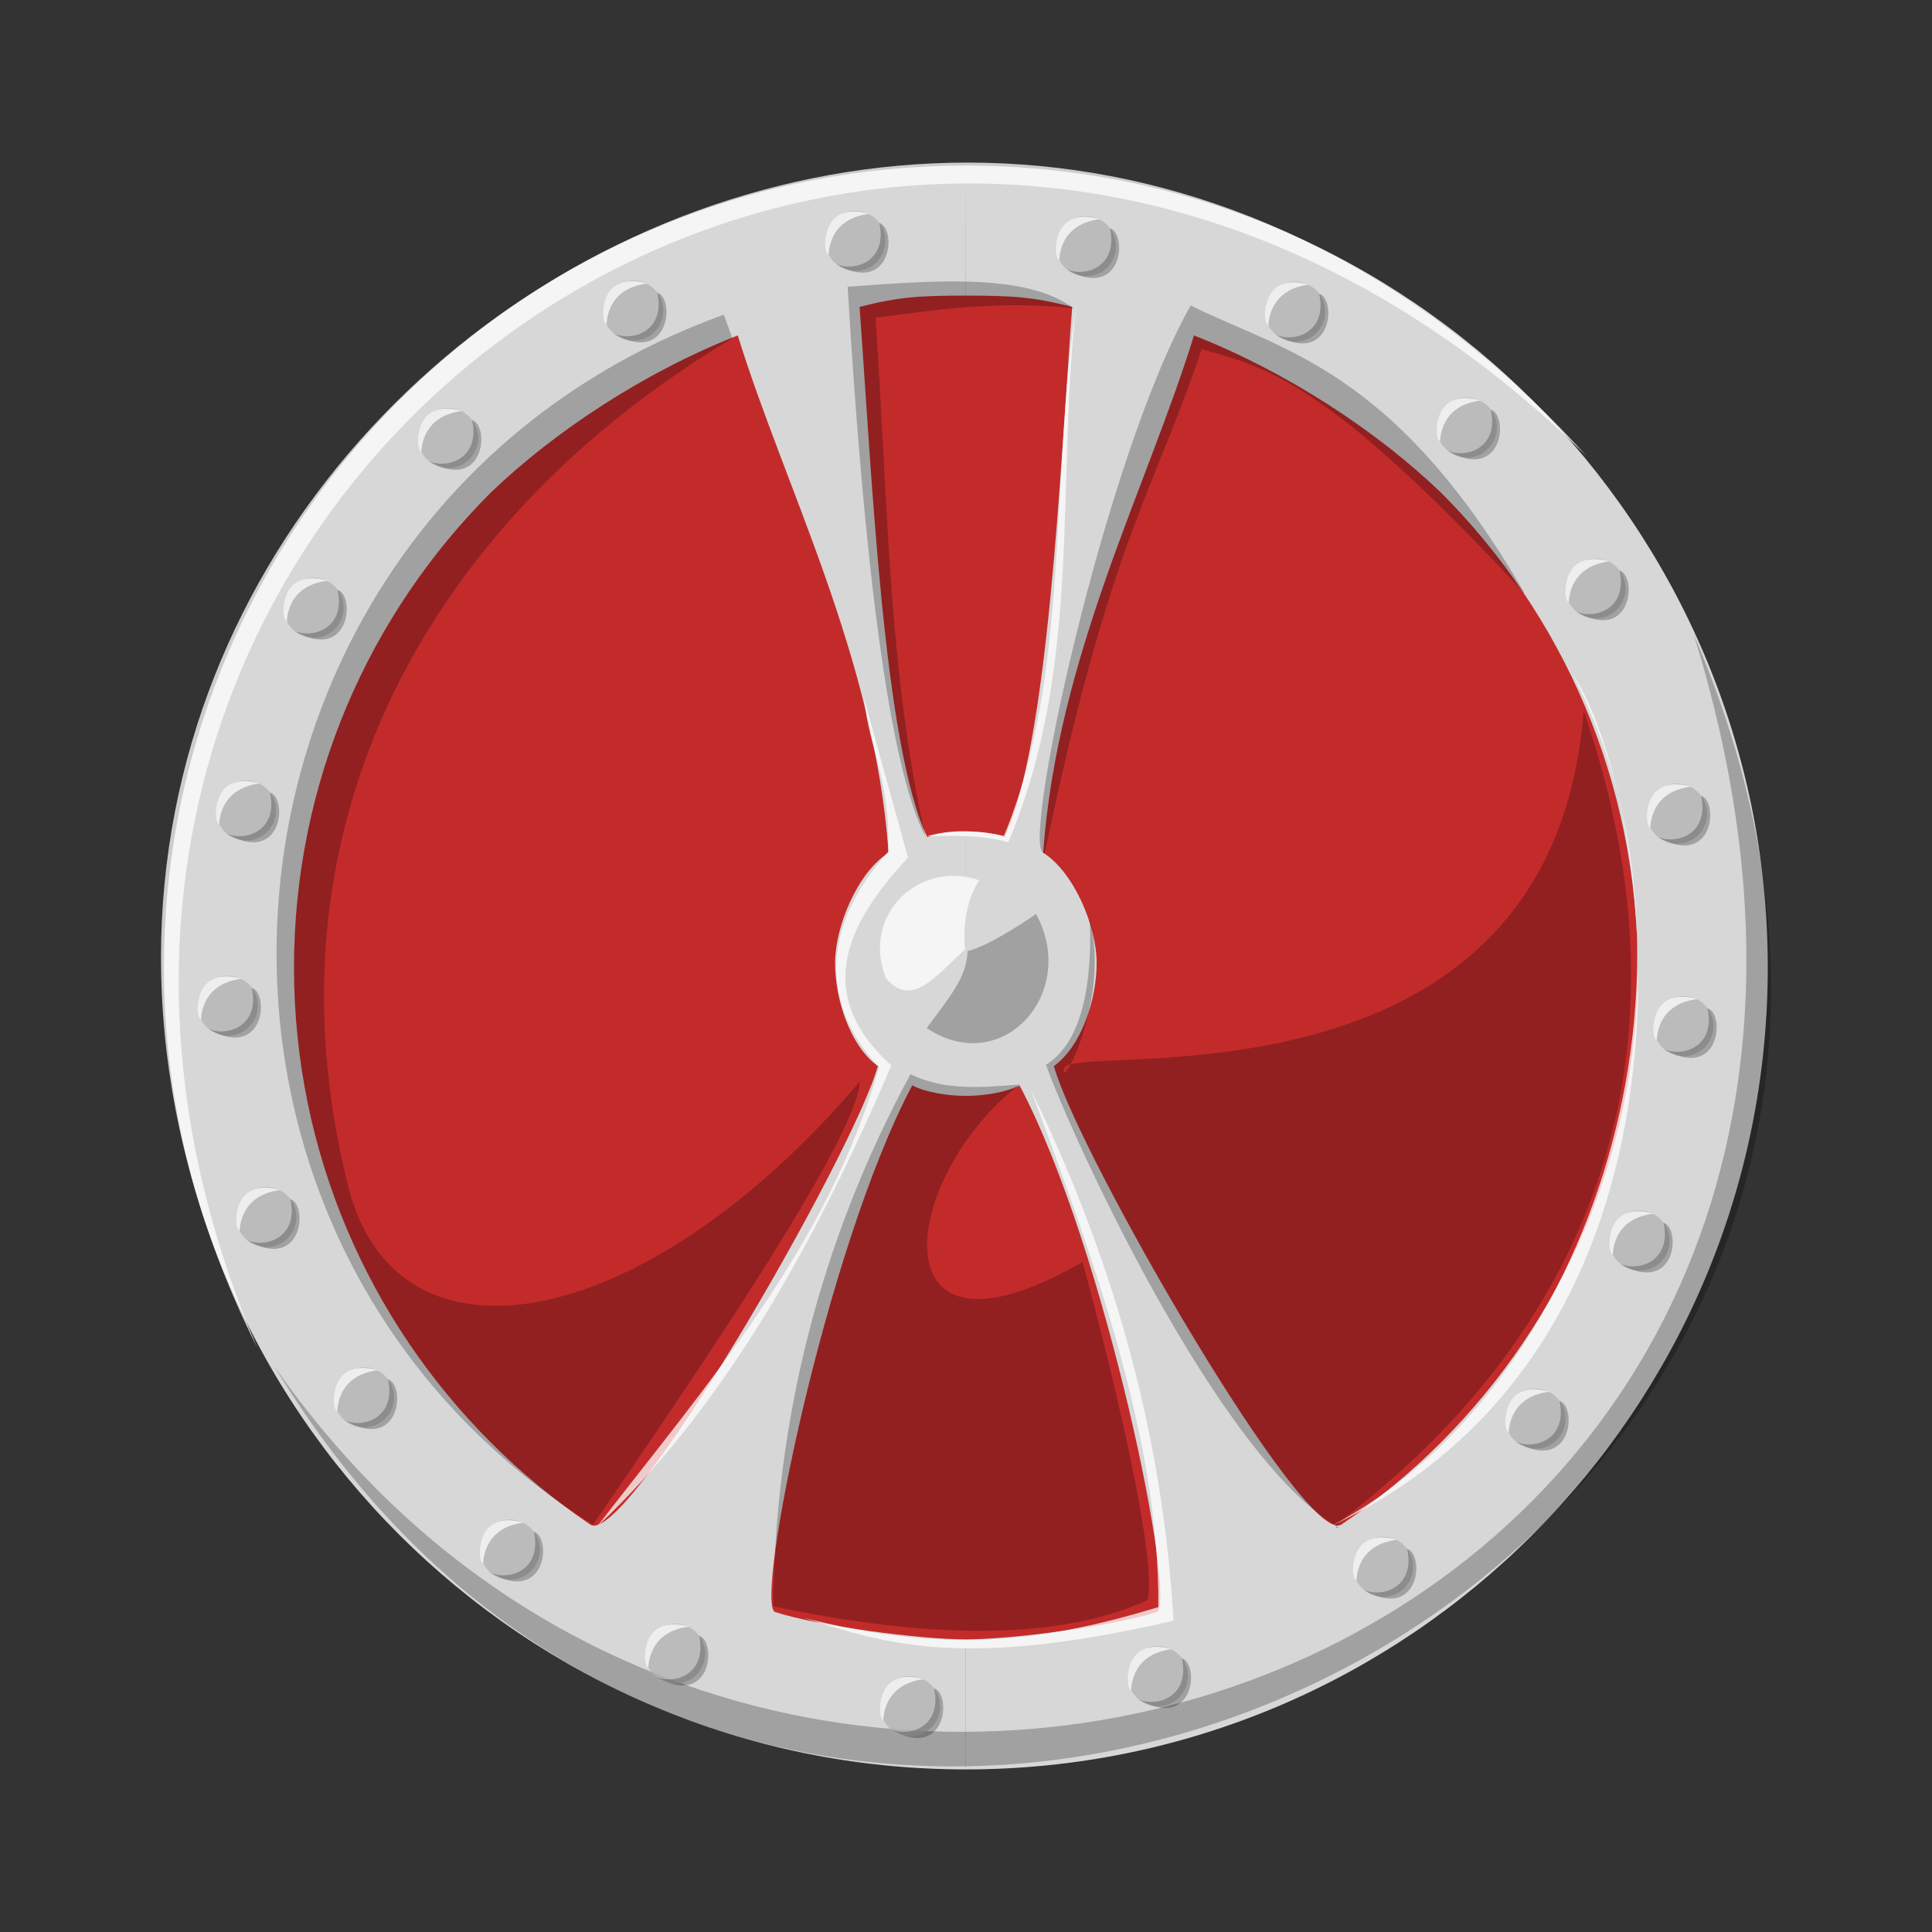 <svg:svg xmlns:dc="http://purl.org/dc/elements/1.1/" xmlns:ns1="http://sodipodi.sourceforge.net/DTD/sodipodi-0.dtd" xmlns:ns2="http://www.inkscape.org/namespaces/inkscape" xmlns:ns3="http://www.w3.org/1999/xlink" xmlns:ns5="http://web.resource.org/cc/" xmlns:rdf="http://www.w3.org/1999/02/22-rdf-syntax-ns#" xmlns:svg="http://www.w3.org/2000/svg" height="900.476" id="svg2" version="1.0" viewBox="-70.362 -69.312 900.476 900.476" width="900.476" ns1:docbase="/home/bersace/Pictures/Scoutisme/Barbares" ns1:docname="Bouclier.svg" ns1:version="0.32" ns2:version="0.44">
  <svg:rect x="-70.362" y="-69.312" width="900.476" height="900.476" fill="#333333" stroke="none"/>
  <ns1:namedview bordercolor="#666666" borderopacity="1.0" height="760px" id="base" pagecolor="#ffffff" showborder="false" showguides="false" width="760px" ns2:current-layer="layer1" ns2:cx="393.14973" ns2:cy="306.66132" ns2:document-units="px" ns2:guide-bbox="true" ns2:pageopacity="0.0" ns2:pageshadow="2" ns2:window-height="945" ns2:window-width="1270" ns2:window-x="0" ns2:window-y="25" ns2:zoom="0.70710678">
    <ns1:guide id="guide4561" orientation="vertical" position="379.716" />
  </ns1:namedview>
  <svg:g id="layer1" ns2:groupmode="layer" ns2:label="Calque 1">
    <svg:path d="m682.86 365.46a313.15 313.15 0 1 1 -626.29 0 313.15 313.15 0 1 1 626.29 0z" id="path2762" style="fill-rule:evenodd;fill:#c32b2b" transform="translate(10.102 16.162)" ns1:cx="369.71582" ns1:cy="365.45847" ns1:rx="313.14728" ns1:ry="313.14728" ns1:type="arc" />
    <svg:use height="1052.362" id="use4539" transform="matrix(-1 0 0 1 759.63 0)" width="744.094" x="0" y="0" ns3:href="#path2760" />
    <svg:path d="m379.82 694.77c-21.61 0-68.16-6.08-88.9-12.73-9.9-3.18 23.41-169.07 63.89-245.48 6.36 3.31 16.69 4.9 25.08 4.9l-0.04-123.23c-8.28 0.07-13.74 0.88-18.02 2.64-20.48-42.68-25.96-171.5-31.57-247.15 18.32-4.683 27.95-5.246 49.56-5.246l0.05-60.61c-206.32 0.001-373.81 167.45-373.81 373.76 0.001 206.31 167.44 373.76 373.76 373.76m-41.02-327.79c-11.56 41.22-117.37 224.93-134.03 213.67-16.66-11.25-32.18-24.07-46.35-38.24-56.68-56.68-91.75-134.97-91.75-221.4s35.07-164.71 91.75-221.39c29.73-28.49 71.22-55.95 115.08-73.21 21.86 70.88 63.69 149.52 70.29 241.1-14.54 9.24-24.93 34.56-24.93 51.34s6.81 38.53 19.94 48.13z" id="path2760" style="fill-rule:evenodd;fill:#d7d7d7" ns1:nodetypes="cscccccccsccssscccsc" />
    <svg:path d="m271 88.362l-4-11c-247.26 89.198-283.31 424-61 564 43.59-63.61 123.13-179.5 124.43-206.61-100.69 118.16-215.93 138.59-238.47 48.95-42.511-169.04 38.7-311.61 179.04-395.34zm159-14c-35.66-3.661-62.31 0.579-92.34 4.425 5.81 80.523 5.37 161.05 23.22 241.57-16.74-31.97-28.54-127.22-36.17-256 41.87-3.136 83.67-6.192 105.29 10.002zm-13.41 253.83c30.52-145.57 50.25-166.6 73.12-234.76 31.02 8.68 59.04 15.35 150.71 114.08-60.78-105.21-113.75-113.42-155.82-134.44-40.33 71.09-80.54 258.1-68.01 255.12zm-4.06 28.46s-20.69 14.61-31.93 17.35c-0.28 12.28-8.78 21.86-19.06 35.85 35.23 23.55 71.03-16.37 50.99-53.2zm306.5-130.29c189.95 441.44-421.14 739.14-661.66 340.88 236.4 341.45 811.52 141.13 661.66-340.88zm-301.86 200.59c10.79 30.69 79.92 183.36 136.67 215.82-22.38 4 206.35-112.04 113.9-380.85-14.84 193.24-240.26 153.77-242.19 166.77-1.66 11.22 21.48-32.28 12.07-69.11 1.32 38.01-6.91 59.05-20.45 67.37zm-12.23 9.18c-17.59 1.46-35.19 2.97-50.94-4.77-42.18 77.75-63.02 161.26-64 248 51.89 10.93 124.41 20.23 174.57-2.93 4.42-18.99-15.37-102.59-30.37-157.56-98.06 56.49-84.92-39.94-29.26-82.74z" id="path1953" style="opacity:.25;fill-rule:evenodd;fill:black" ns1:nodetypes="ccccscccccccccccccccccccccscccccccc" />
    <svg:path d="m668.92 143.02c-325.44-318.92-790.21 17.25-619.42 415.78-198.94-400.57 310.74-756.23 619.42-415.78zm-237.58-70.708c-9.68 82.498 3.06 168.44-31.74 250.94-12.09-3.47-25.17-3.02-38.18-2.83 5.81-1.28 14.92-4.38 36.15-0.18 30.87-73.77 21.54-169.07 33.77-247.93zm-99 183.85l20.51 74.25c-25.88 27.79-46.44 61.97-7.78 96.87-34.9 81.83-77.95 159.33-137.18 214.96 51.37-66.47 107.81-131.18 131.52-214.25-21.89-22.63-32.63-59.09 4.24-100.41 0.93-34.35-8.85-47.21-11.31-71.42zm-28.28 428.51c37.37 11.72 72.78 24.54 172.53 1.41-5.12-89.51-29.32-171.16-66.47-247.49 28.98 78.26 60.06 162.87 59.4 241.13-58.6 17.93-103.18 20.84-165.46 4.95zm245.36-42.43c189.09-88.66 149.95-343.89 113.14-397.39 70.55 136.22 11.08 333.2-113.14 397.39zm-169.7-269.41c-14.71 13.63-25.09 27.61-37.15 13.84-11.88-30.27 16.38-55.41 43.51-45.66-9.02 13.24-6.89 32.68-6.36 31.82z" id="path2865" style="opacity:.75;fill-rule:evenodd;fill:white" ns1:nodetypes="ccccccccccccccccccccccccccc" />
    <svg:g id="g7317" transform="translate(15,-15)">
      <svg:path d="m141 151.86a14 14 0 1 1 -28 0 14 14 0 1 1 28 0z" id="path4656" style="opacity:.75;fill-rule:evenodd;fill:#b1b1b1" transform="translate(-3.5,-2)" ns1:cx="127" ns1:cy="151.86218" ns1:rx="14" ns1:ry="14" ns1:type="arc" />
      <svg:path d="m134.69 141.49c8.35 2.5 5.9 34.21-20.31 19.12 9.39 3.97 24.16-1.67 20.31-19.12z" id="path4658" style="opacity:.25;fill-rule:evenodd;fill:black" ns1:nodetypes="ccc" />
      <svg:path d="m111 156.36c0.24-2.82 1-16.82 18.94-19.12-21.95-6.26-22.29 16.48-18.94 19.12z" id="path4660" style="opacity:.75;fill-rule:evenodd;fill:white" ns1:nodetypes="ccc" />
    </svg:g>
    <svg:g id="g7338" transform="translate(101.3 -74.401)">
      <svg:path d="m141 151.86a14 14 0 1 1 -28 0 14 14 0 1 1 28 0z" id="path7340" style="opacity:.75;fill-rule:evenodd;fill:#b1b1b1" transform="translate(-3.5,-2)" ns1:cx="127" ns1:cy="151.86218" ns1:rx="14" ns1:ry="14" ns1:type="arc" />
      <svg:path d="m134.69 141.49c8.35 2.5 5.9 34.21-20.31 19.12 9.39 3.97 24.16-1.67 20.31-19.12z" id="path7342" style="opacity:.25;fill-rule:evenodd;fill:black" ns1:nodetypes="ccc" />
      <svg:path d="m111 156.36c0.24-2.82 1-16.82 18.94-19.12-21.95-6.26-22.29 16.48-18.94 19.12z" id="path7344" style="opacity:.75;fill-rule:evenodd;fill:white" ns1:nodetypes="ccc" />
    </svg:g>
    <svg:g id="g7362" transform="translate(204.8 -106.9)">
      <svg:path d="m141 151.86a14 14 0 1 1 -28 0 14 14 0 1 1 28 0z" id="path7364" style="opacity:.75;fill-rule:evenodd;fill:#b1b1b1" transform="translate(-3.5,-2)" ns1:cx="127" ns1:cy="151.86218" ns1:rx="14" ns1:ry="14" ns1:type="arc" />
      <svg:path d="m134.69 141.49c8.35 2.5 5.9 34.21-20.31 19.12 9.39 3.97 24.16-1.67 20.31-19.12z" id="path7366" style="opacity:.25;fill-rule:evenodd;fill:black" ns1:nodetypes="ccc" />
      <svg:path d="m111 156.36c0.24-2.82 1-16.82 18.94-19.12-21.95-6.26-22.29 16.48-18.94 19.12z" id="path7368" style="opacity:.75;fill-rule:evenodd;fill:white" ns1:nodetypes="ccc" />
    </svg:g>
    <svg:g id="g7378" transform="translate(312.3 -104.4)">
      <svg:path d="m141 151.86a14 14 0 1 1 -28 0 14 14 0 1 1 28 0z" id="path7380" style="opacity:.75;fill-rule:evenodd;fill:#b1b1b1" transform="translate(-3.5,-2)" ns1:cx="127" ns1:cy="151.86218" ns1:rx="14" ns1:ry="14" ns1:type="arc" />
      <svg:path d="m134.69 141.49c8.35 2.5 5.9 34.21-20.31 19.12 9.39 3.97 24.16-1.67 20.31-19.12z" id="path7382" style="opacity:.25;fill-rule:evenodd;fill:black" ns1:nodetypes="ccc" />
      <svg:path d="m111 156.36c0.24-2.82 1-16.82 18.94-19.12-21.95-6.26-22.29 16.48-18.94 19.12z" id="path7384" style="opacity:.75;fill-rule:evenodd;fill:white" ns1:nodetypes="ccc" />
    </svg:g>
    <svg:g id="g7394" transform="translate(409.8 -73.901)">
      <svg:path d="m141 151.86a14 14 0 1 1 -28 0 14 14 0 1 1 28 0z" id="path7396" style="opacity:.75;fill-rule:evenodd;fill:#b1b1b1" transform="translate(-3.5,-2)" ns1:cx="127" ns1:cy="151.86218" ns1:rx="14" ns1:ry="14" ns1:type="arc" />
      <svg:path d="m134.69 141.49c8.35 2.5 5.9 34.21-20.31 19.12 9.39 3.97 24.16-1.67 20.31-19.12z" id="path7398" style="opacity:.25;fill-rule:evenodd;fill:black" ns1:nodetypes="ccc" />
      <svg:path d="m111 156.36c0.24-2.82 1-16.82 18.94-19.12-21.95-6.26-22.29 16.48-18.94 19.12z" id="path7400" style="opacity:.75;fill-rule:evenodd;fill:white" ns1:nodetypes="ccc" />
    </svg:g>
    <svg:g id="g7418" transform="translate(549.8 55.099)">
      <svg:path d="m141 151.86a14 14 0 1 1 -28 0 14 14 0 1 1 28 0z" id="path7420" style="opacity:.75;fill-rule:evenodd;fill:#b1b1b1" transform="translate(-3.5,-2)" ns1:cx="127" ns1:cy="151.86218" ns1:rx="14" ns1:ry="14" ns1:type="arc" />
      <svg:path d="m134.69 141.49c8.35 2.5 5.9 34.21-20.31 19.12 9.39 3.97 24.16-1.67 20.31-19.12z" id="path7422" style="opacity:.25;fill-rule:evenodd;fill:black" ns1:nodetypes="ccc" />
      <svg:path d="m111 156.36c0.24-2.82 1-16.82 18.94-19.12-21.95-6.26-22.29 16.48-18.94 19.12z" id="path7424" style="opacity:.75;fill-rule:evenodd;fill:white" ns1:nodetypes="ccc" />
    </svg:g>
    <svg:g id="g7434" transform="translate(587.8 160.1)">
      <svg:path d="m141 151.86a14 14 0 1 1 -28 0 14 14 0 1 1 28 0z" id="path7436" style="opacity:.75;fill-rule:evenodd;fill:#b1b1b1" transform="translate(-3.5,-2)" ns1:cx="127" ns1:cy="151.86218" ns1:rx="14" ns1:ry="14" ns1:type="arc" />
      <svg:path d="m134.69 141.49c8.35 2.5 5.9 34.21-20.31 19.12 9.39 3.97 24.16-1.67 20.31-19.12z" id="path7438" style="opacity:.25;fill-rule:evenodd;fill:black" ns1:nodetypes="ccc" />
      <svg:path d="m111 156.36c0.24-2.82 1-16.82 18.94-19.12-21.95-6.26-22.29 16.48-18.94 19.12z" id="path7440" style="opacity:.75;fill-rule:evenodd;fill:white" ns1:nodetypes="ccc" />
    </svg:g>
    <svg:g id="g7450" transform="translate(590.8 259.1)">
      <svg:path d="m141 151.86a14 14 0 1 1 -28 0 14 14 0 1 1 28 0z" id="path7452" style="opacity:.75;fill-rule:evenodd;fill:#b1b1b1" transform="translate(-3.5,-2)" ns1:cx="127" ns1:cy="151.86218" ns1:rx="14" ns1:ry="14" ns1:type="arc" />
      <svg:path d="m134.69 141.49c8.35 2.5 5.9 34.21-20.31 19.12 9.39 3.97 24.16-1.67 20.31-19.12z" id="path7454" style="opacity:.25;fill-rule:evenodd;fill:black" ns1:nodetypes="ccc" />
      <svg:path d="m111 156.36c0.24-2.82 1-16.82 18.94-19.12-21.95-6.26-22.29 16.48-18.94 19.12z" id="path7456" style="opacity:.75;fill-rule:evenodd;fill:white" ns1:nodetypes="ccc" />
    </svg:g>
    <svg:g id="g7466" transform="translate(570.3 359.1)">
      <svg:path d="m141 151.86a14 14 0 1 1 -28 0 14 14 0 1 1 28 0z" id="path7468" style="opacity:.75;fill-rule:evenodd;fill:#b1b1b1" transform="translate(-3.5,-2)" ns1:cx="127" ns1:cy="151.86218" ns1:rx="14" ns1:ry="14" ns1:type="arc" />
      <svg:path d="m134.69 141.49c8.35 2.5 5.9 34.21-20.31 19.12 9.39 3.97 24.16-1.67 20.31-19.12z" id="path7470" style="opacity:.25;fill-rule:evenodd;fill:black" ns1:nodetypes="ccc" />
      <svg:path d="m111 156.36c0.24-2.82 1-16.82 18.94-19.12-21.95-6.26-22.29 16.48-18.94 19.12z" id="path7472" style="opacity:.75;fill-rule:evenodd;fill:white" ns1:nodetypes="ccc" />
    </svg:g>
    <svg:g id="g7482" transform="translate(521.8 442.1)">
      <svg:path d="m141 151.86a14 14 0 1 1 -28 0 14 14 0 1 1 28 0z" id="path7484" style="opacity:.75;fill-rule:evenodd;fill:#b1b1b1" transform="translate(-3.5,-2)" ns1:cx="127" ns1:cy="151.86218" ns1:rx="14" ns1:ry="14" ns1:type="arc" />
      <svg:path d="m134.69 141.49c8.35 2.5 5.9 34.21-20.31 19.12 9.39 3.97 24.16-1.67 20.31-19.12z" id="path7486" style="opacity:.25;fill-rule:evenodd;fill:black" ns1:nodetypes="ccc" />
      <svg:path d="m111 156.36c0.24-2.82 1-16.82 18.94-19.12-21.95-6.26-22.29 16.48-18.94 19.12z" id="path7488" style="opacity:.75;fill-rule:evenodd;fill:white" ns1:nodetypes="ccc" />
    </svg:g>
    <svg:g id="g7498" transform="translate(450.8 511.1)">
      <svg:path d="m141 151.86a14 14 0 1 1 -28 0 14 14 0 1 1 28 0z" id="path7500" style="opacity:.75;fill-rule:evenodd;fill:#b1b1b1" transform="translate(-3.5,-2)" ns1:cx="127" ns1:cy="151.86218" ns1:rx="14" ns1:ry="14" ns1:type="arc" />
      <svg:path d="m134.69 141.49c8.35 2.5 5.9 34.21-20.31 19.12 9.39 3.97 24.16-1.67 20.31-19.12z" id="path7502" style="opacity:.25;fill-rule:evenodd;fill:black" ns1:nodetypes="ccc" />
      <svg:path d="m111 156.36c0.24-2.82 1-16.82 18.94-19.12-21.95-6.26-22.29 16.48-18.94 19.12z" id="path7504" style="opacity:.75;fill-rule:evenodd;fill:white" ns1:nodetypes="ccc" />
    </svg:g>
    <svg:g id="g7514" transform="translate(345.8 562.1)">
      <svg:path d="m141 151.86a14 14 0 1 1 -28 0 14 14 0 1 1 28 0z" id="path7516" style="opacity:.75;fill-rule:evenodd;fill:#b1b1b1" transform="translate(-3.5,-2)" ns1:cx="127" ns1:cy="151.86218" ns1:rx="14" ns1:ry="14" ns1:type="arc" />
      <svg:path d="m134.69 141.49c8.35 2.5 5.9 34.21-20.31 19.12 9.39 3.97 24.16-1.67 20.31-19.12z" id="path7518" style="opacity:.25;fill-rule:evenodd;fill:black" ns1:nodetypes="ccc" />
      <svg:path d="m111 156.36c0.24-2.82 1-16.82 18.94-19.12-21.95-6.26-22.29 16.48-18.94 19.12z" id="path7520" style="opacity:.75;fill-rule:evenodd;fill:white" ns1:nodetypes="ccc" />
    </svg:g>
    <svg:g id="g7530" transform="translate(230.3 576.1)">
      <svg:path d="m141 151.86a14 14 0 1 1 -28 0 14 14 0 1 1 28 0z" id="path7532" style="opacity:.75;fill-rule:evenodd;fill:#b1b1b1" transform="translate(-3.5,-2)" ns1:cx="127" ns1:cy="151.86218" ns1:rx="14" ns1:ry="14" ns1:type="arc" />
      <svg:path d="m134.69 141.49c8.35 2.5 5.9 34.21-20.31 19.12 9.39 3.97 24.16-1.67 20.31-19.12z" id="path7534" style="opacity:.25;fill-rule:evenodd;fill:black" ns1:nodetypes="ccc" />
      <svg:path d="m111 156.36c0.24-2.82 1-16.82 18.94-19.12-21.95-6.26-22.29 16.48-18.94 19.12z" id="path7536" style="opacity:.75;fill-rule:evenodd;fill:white" ns1:nodetypes="ccc" />
    </svg:g>
    <svg:g id="g7546" transform="translate(120.8 551.6)">
      <svg:path d="m141 151.86a14 14 0 1 1 -28 0 14 14 0 1 1 28 0z" id="path7548" style="opacity:.75;fill-rule:evenodd;fill:#b1b1b1" transform="translate(-3.5,-2)" ns1:cx="127" ns1:cy="151.86218" ns1:rx="14" ns1:ry="14" ns1:type="arc" />
      <svg:path d="m134.69 141.49c8.35 2.5 5.9 34.21-20.31 19.12 9.39 3.97 24.16-1.67 20.31-19.12z" id="path7550" style="opacity:.25;fill-rule:evenodd;fill:black" ns1:nodetypes="ccc" />
      <svg:path d="m111 156.36c0.24-2.82 1-16.82 18.94-19.12-21.95-6.26-22.29 16.48-18.94 19.12z" id="path7552" style="opacity:.75;fill-rule:evenodd;fill:white" ns1:nodetypes="ccc" />
    </svg:g>
    <svg:g id="g7570" transform="translate(-24.204 432.1)">
      <svg:path d="m141 151.86a14 14 0 1 1 -28 0 14 14 0 1 1 28 0z" id="path7572" style="opacity:.75;fill-rule:evenodd;fill:#b1b1b1" transform="translate(-3.5,-2)" ns1:cx="127" ns1:cy="151.86218" ns1:rx="14" ns1:ry="14" ns1:type="arc" />
      <svg:path d="m134.69 141.49c8.35 2.5 5.9 34.21-20.31 19.12 9.39 3.97 24.16-1.67 20.31-19.12z" id="path7574" style="opacity:.25;fill-rule:evenodd;fill:black" ns1:nodetypes="ccc" />
      <svg:path d="m111 156.36c0.24-2.82 1-16.82 18.94-19.12-21.95-6.26-22.29 16.48-18.94 19.12z" id="path7576" style="opacity:.75;fill-rule:evenodd;fill:white" ns1:nodetypes="ccc" />
    </svg:g>
    <svg:g id="g7586" transform="translate(-69.704 348.1)">
      <svg:path d="m141 151.86a14 14 0 1 1 -28 0 14 14 0 1 1 28 0z" id="path7588" style="opacity:.75;fill-rule:evenodd;fill:#b1b1b1" transform="translate(-3.5,-2)" ns1:cx="127" ns1:cy="151.86218" ns1:rx="14" ns1:ry="14" ns1:type="arc" />
      <svg:path d="m134.69 141.49c8.35 2.5 5.9 34.21-20.31 19.12 9.39 3.97 24.16-1.67 20.31-19.12z" id="path7590" style="opacity:.25;fill-rule:evenodd;fill:black" ns1:nodetypes="ccc" />
      <svg:path d="m111 156.36c0.24-2.82 1-16.82 18.94-19.12-21.95-6.26-22.29 16.48-18.94 19.12z" id="path7592" style="opacity:.75;fill-rule:evenodd;fill:white" ns1:nodetypes="ccc" />
    </svg:g>
    <svg:g id="g7602" transform="translate(-87.704 249.6)">
      <svg:path d="m141 151.86a14 14 0 1 1 -28 0 14 14 0 1 1 28 0z" id="path7604" style="opacity:.75;fill-rule:evenodd;fill:#b1b1b1" transform="translate(-3.5,-2)" ns1:cx="127" ns1:cy="151.86218" ns1:rx="14" ns1:ry="14" ns1:type="arc" />
      <svg:path d="m134.69 141.49c8.35 2.5 5.9 34.21-20.31 19.12 9.39 3.97 24.16-1.67 20.31-19.12z" id="path7606" style="opacity:.25;fill-rule:evenodd;fill:black" ns1:nodetypes="ccc" />
      <svg:path d="m111 156.36c0.24-2.82 1-16.82 18.94-19.12-21.95-6.26-22.29 16.48-18.94 19.12z" id="path7608" style="opacity:.75;fill-rule:evenodd;fill:white" ns1:nodetypes="ccc" />
    </svg:g>
    <svg:g id="g7618" transform="translate(-79.204 158.6)">
      <svg:path d="m141 151.86a14 14 0 1 1 -28 0 14 14 0 1 1 28 0z" id="path7620" style="opacity:.75;fill-rule:evenodd;fill:#b1b1b1" transform="translate(-3.5,-2)" ns1:cx="127" ns1:cy="151.86218" ns1:rx="14" ns1:ry="14" ns1:type="arc" />
      <svg:path d="m134.69 141.49c8.35 2.5 5.9 34.21-20.31 19.12 9.39 3.97 24.16-1.67 20.31-19.12z" id="path7622" style="opacity:.25;fill-rule:evenodd;fill:black" ns1:nodetypes="ccc" />
      <svg:path d="m111 156.36c0.24-2.82 1-16.82 18.94-19.12-21.95-6.26-22.29 16.48-18.94 19.12z" id="path7624" style="opacity:.75;fill-rule:evenodd;fill:white" ns1:nodetypes="ccc" />
    </svg:g>
    <svg:g id="g7642" transform="translate(-47.704 64.099)">
      <svg:path d="m141 151.86a14 14 0 1 1 -28 0 14 14 0 1 1 28 0z" id="path7644" style="opacity:.75;fill-rule:evenodd;fill:#b1b1b1" transform="translate(-3.5,-2)" ns1:cx="127" ns1:cy="151.86218" ns1:rx="14" ns1:ry="14" ns1:type="arc" />
      <svg:path d="m134.69 141.49c8.35 2.5 5.9 34.21-20.31 19.12 9.39 3.97 24.16-1.67 20.31-19.12z" id="path7646" style="opacity:.25;fill-rule:evenodd;fill:black" ns1:nodetypes="ccc" />
      <svg:path d="m111 156.36c0.24-2.82 1-16.82 18.94-19.12-21.95-6.26-22.29 16.48-18.94 19.12z" id="path7648" style="opacity:.75;fill-rule:evenodd;fill:white" ns1:nodetypes="ccc" />
    </svg:g>
    <svg:g id="g7658" transform="translate(489.8 -19.901)">
      <svg:path d="m141 151.86a14 14 0 1 1 -28 0 14 14 0 1 1 28 0z" id="path7660" style="opacity:.75;fill-rule:evenodd;fill:#b1b1b1" transform="translate(-3.5,-2)" ns1:cx="127" ns1:cy="151.86218" ns1:rx="14" ns1:ry="14" ns1:type="arc" />
      <svg:path d="m134.69 141.49c8.35 2.5 5.9 34.21-20.31 19.12 9.39 3.97 24.16-1.67 20.31-19.12z" id="path7662" style="opacity:.25;fill-rule:evenodd;fill:black" ns1:nodetypes="ccc" />
      <svg:path d="m111 156.36c0.24-2.82 1-16.82 18.94-19.12-21.95-6.26-22.29 16.48-18.94 19.12z" id="path7664" style="opacity:.75;fill-rule:evenodd;fill:white" ns1:nodetypes="ccc" />
    </svg:g>
    <svg:g id="g7666" transform="translate(43.796 503.1)">
      <svg:path d="m141 151.86a14 14 0 1 1 -28 0 14 14 0 1 1 28 0z" id="path7668" style="opacity:.75;fill-rule:evenodd;fill:#b1b1b1" transform="translate(-3.5,-2)" ns1:cx="127" ns1:cy="151.86218" ns1:rx="14" ns1:ry="14" ns1:type="arc" />
      <svg:path d="m134.69 141.49c8.35 2.5 5.9 34.21-20.31 19.12 9.39 3.97 24.16-1.67 20.31-19.12z" id="path7670" style="opacity:.25;fill-rule:evenodd;fill:black" ns1:nodetypes="ccc" />
      <svg:path d="m111 156.36c0.24-2.82 1-16.82 18.94-19.12-21.95-6.26-22.29 16.48-18.94 19.12z" id="path7672" style="opacity:.75;fill-rule:evenodd;fill:white" ns1:nodetypes="ccc" />
    </svg:g>
  </svg:g>
</svg:svg>